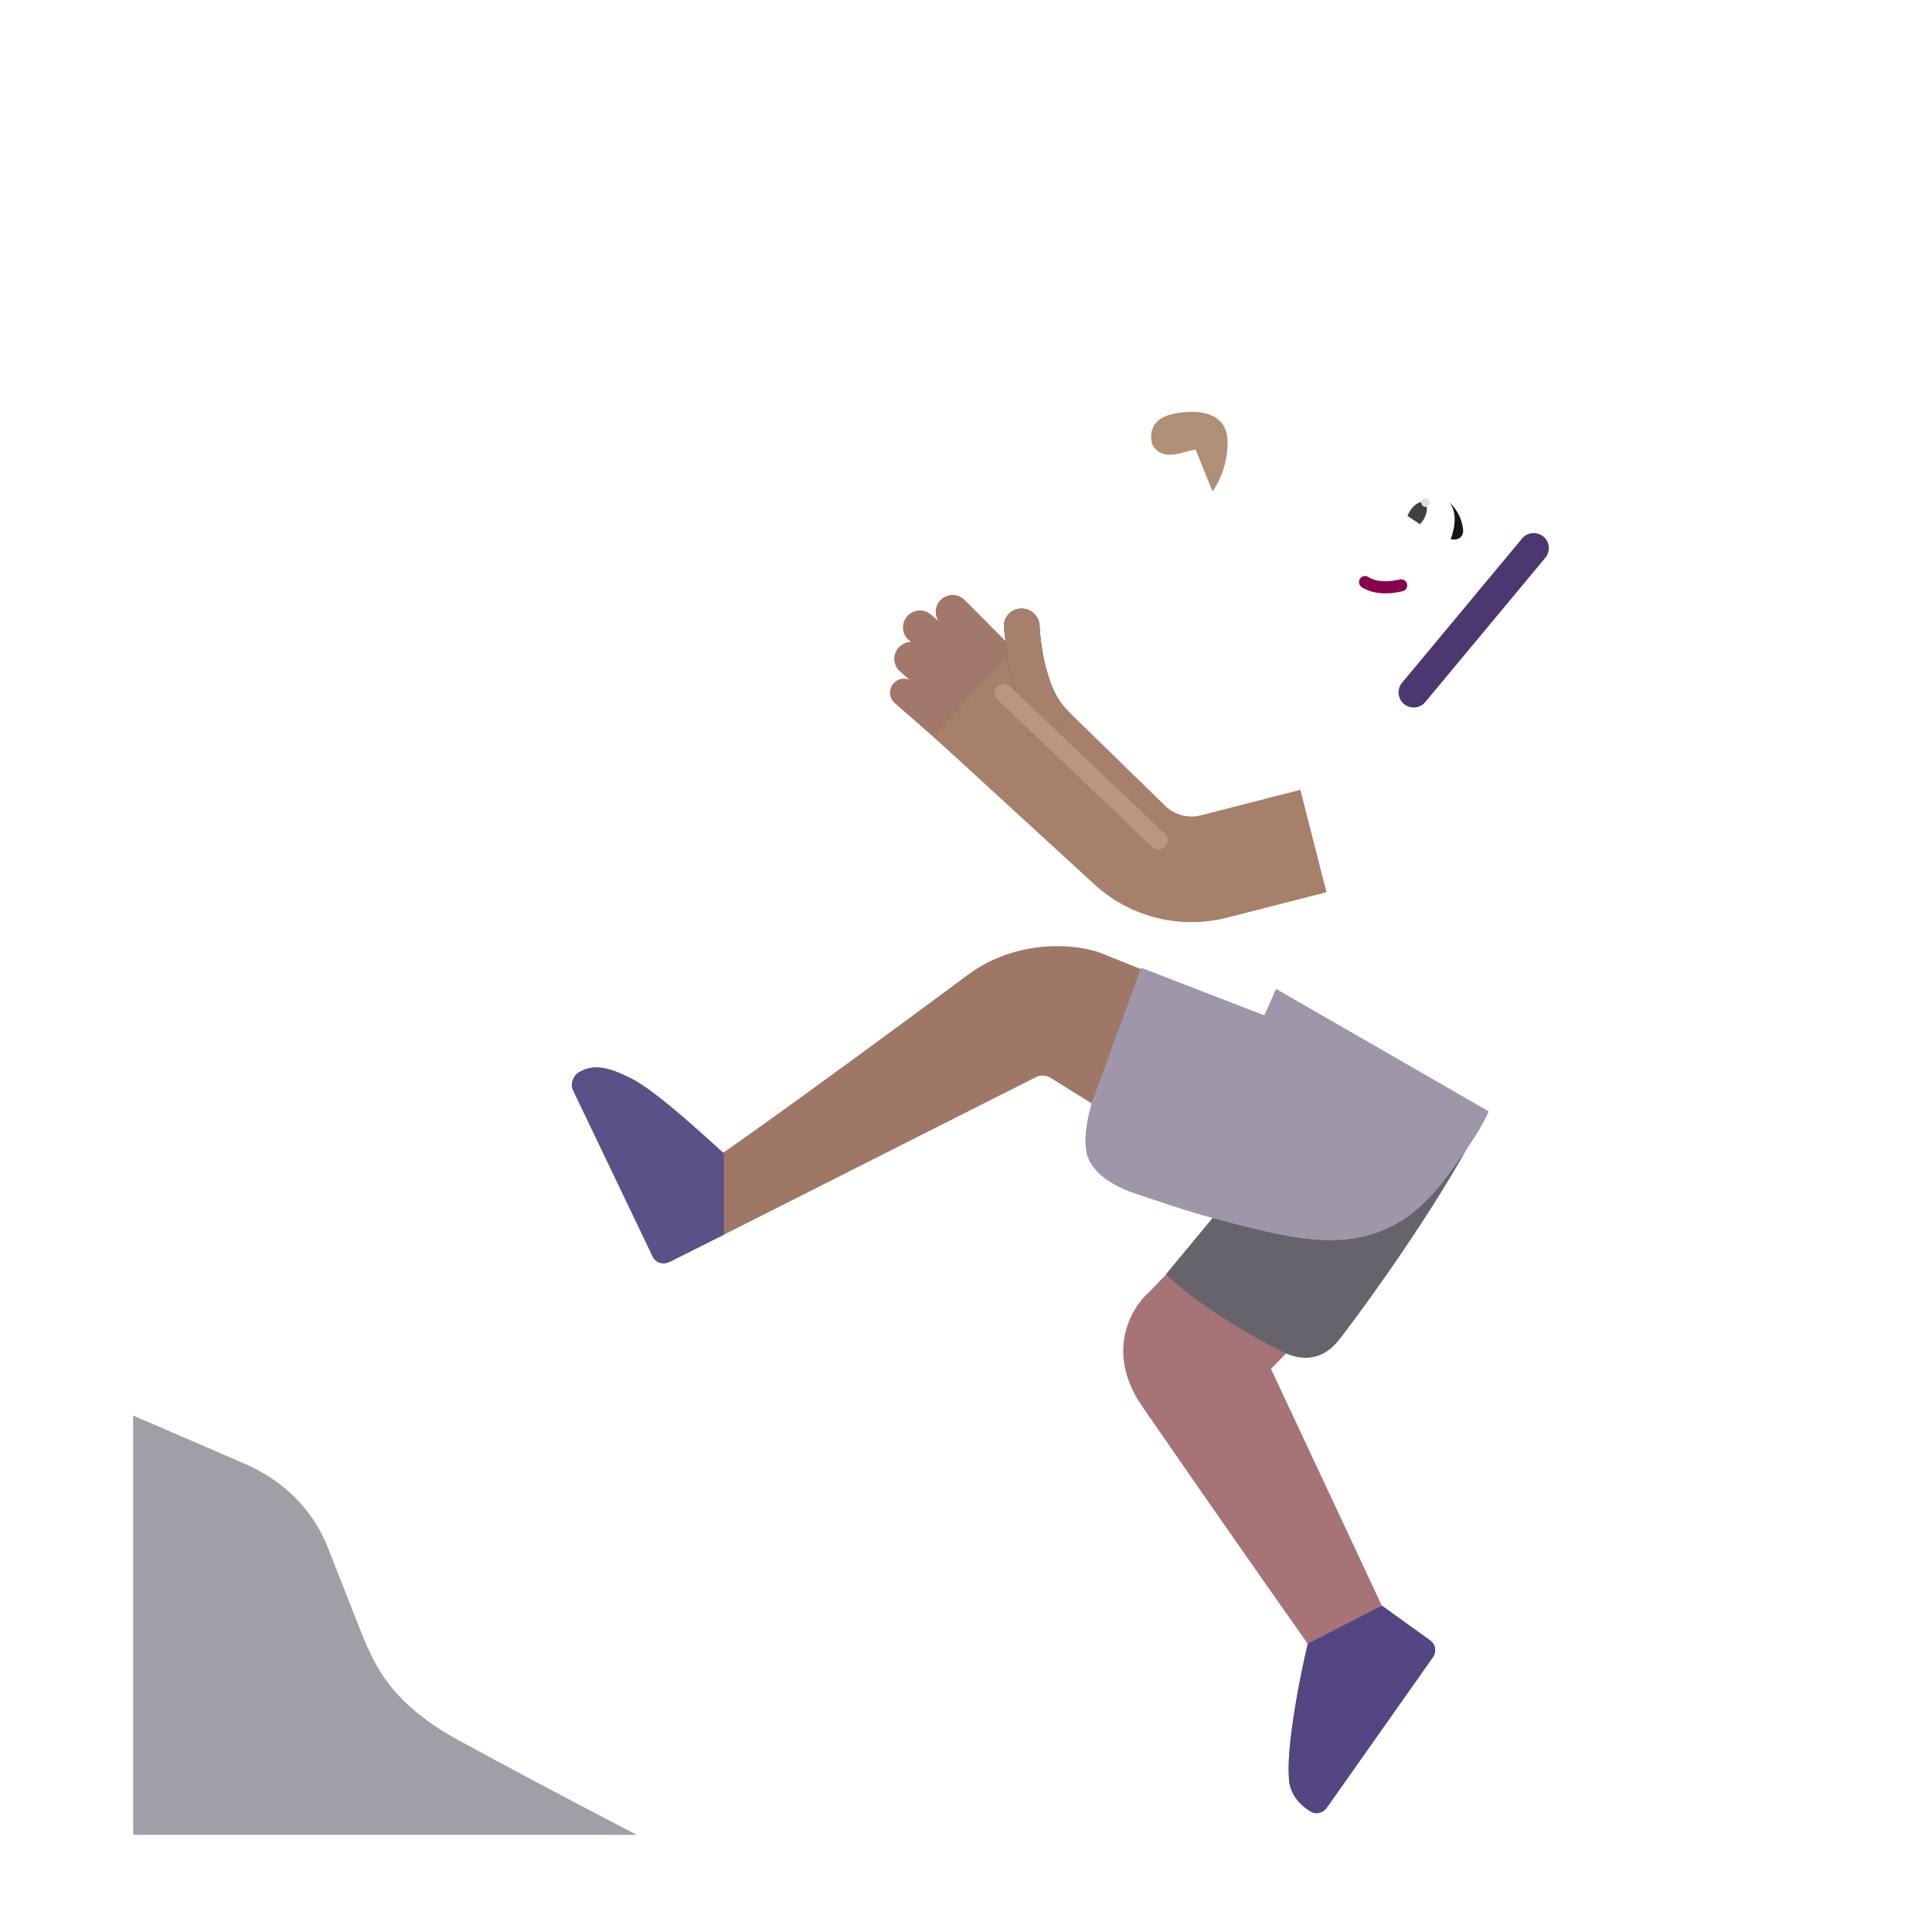 <svg xmlns="http://www.w3.org/2000/svg" width="3em" height="3em" viewBox="0 0 32 32"><g fill="none"><path fill="url(#)" d="M2.205 30.391v-8.953l5.204-1.977l2.513 1.29c-.22-.383.6-.538 1.07.43c.235.48-.113 1.812-.597 2.421l-1.32 1.48a.4.4 0 0 0 .023.556l5 4.753z"/><path fill="url(#)" d="M2.205 30.391v-8.953l5.204-1.977l2.513 1.29c-.22-.383.6-.538 1.07.43c.235.48-.113 1.812-.597 2.421l-1.32 1.48a.4.4 0 0 0 .023.556l5 4.753z"/><path fill="url(#)" d="M9.44 17.385a.93.93 0 0 1 .457-.698l-7.692 2.651V22c.68-.275 2.227-.92 3.284-1.415c.886-.414 1.715-.409 2.178-.289l3.341.924l-1.32-2.768c-.248-.52-.303-.66-.248-1.066"/><path fill="url(#)" d="M9.44 17.385a.93.93 0 0 1 .457-.698l-7.692 2.651V22c.68-.275 2.227-.92 3.284-1.415c.886-.414 1.715-.409 2.178-.289l3.341.924l-1.32-2.768c-.248-.52-.303-.66-.248-1.066"/><path fill="url(#)" d="M9.44 17.385a.93.93 0 0 1 .457-.698l-7.692 2.651V22c.68-.275 2.227-.92 3.284-1.415c.886-.414 1.715-.409 2.178-.289l3.341.924l-1.32-2.768c-.248-.52-.303-.66-.248-1.066"/><path fill="url(#)" d="M9.44 17.385a.93.93 0 0 1 .457-.698l-7.692 2.651V22c.68-.275 2.227-.92 3.284-1.415c.886-.414 1.715-.409 2.178-.289l3.341.924l-1.32-2.768c-.248-.52-.303-.66-.248-1.066"/><path fill="url(#)" d="M9.44 17.385a.93.93 0 0 1 .457-.698l-7.692 2.651V22c.68-.275 2.227-.92 3.284-1.415c.886-.414 1.715-.409 2.178-.289l3.341.924l-1.32-2.768c-.248-.52-.303-.66-.248-1.066"/><g filter="url(#)"><path fill="#A29EA7" d="M2.205 23.446v6.945h8.343a169 169 0 0 1-2.973-1.578c-1.038-.575-1.31-1.146-1.485-1.523c-.065-.141-.186-.451-.371-.924l-.285-.725c-.322-.816-.953-1.219-1.437-1.422z"/></g><path fill="url(#)" d="M14.652 15.126L2.205 19.488V2.446H18.15c-.4 2.851-1.233 8.86-1.49 10.68c-.183 1.303-.801 1.523-2.007 2"/><path fill="url(#)" d="M14.652 15.126L2.205 19.488V2.446H18.15c-.4 2.851-1.233 8.86-1.49 10.68c-.183 1.303-.801 1.523-2.007 2"/><path fill="url(#)" d="M14.652 15.126L2.205 19.488V2.446H18.15c-.4 2.851-1.233 8.86-1.49 10.68c-.183 1.303-.801 1.523-2.007 2"/><g filter="url(#)"><path fill="url(#)" d="m16.719 12.7l-.06.426c-.113.802-.39 1.194-.87 1.488l-.857-1.286L13.986 12a.232.232 0 0 1 .324-.323l-.127-.178a.28.28 0 0 1 .292-.433l-.024-.033a.28.28 0 1 1 .455-.323l.106.146a.28.28 0 0 1 .5-.223l.5.819l.026-.229a.293.293 0 0 1 .345-.254a.3.3 0 0 1 .238.345a4 4 0 0 0-.06.6c.001.39.072.613.158.788"/></g><g filter="url(#)"><path fill="url(#)" fill-rule="evenodd" d="M23.513 14.206c-3.618-1.712-4.891-4.456-5.481-6.545c-.111-.427.035-.996.59-1.09l.693-.157a.41.41 0 0 1 .476.341c.33 2.085 1.175 4.09 4.47 5.869z" clip-rule="evenodd"/></g><g filter="url(#)"><path stroke="url(#)" stroke-linecap="round" stroke-width=".5" d="M19.415 8.24c.07.492.482 1.784 1.58 3.02"/></g><path fill="url(#)" d="M10.07 2.446c.55 1.054 1.37 2.957 1.849 4.836c.78 3.062-.25 5.281-3.75 6.312a881 881 0 0 1-5.964 1.725V2.446z"/><path fill="url(#)" d="M10.07 2.446c.55 1.054 1.37 2.957 1.849 4.836c.78 3.062-.25 5.281-3.75 6.312a881 881 0 0 1-5.964 1.725V2.446z"/><path fill="url(#)" d="M10.07 2.446c.55 1.054 1.37 2.957 1.849 4.836c.78 3.062-.25 5.281-3.75 6.312a881 881 0 0 1-5.964 1.725V2.446z"/><g filter="url(#)"><path fill="url(#)" d="M13.789 2.402c.393 1.553.85 4.693.134 7.329a.276.276 0 0 0 .165.331a.23.23 0 0 0 .144.01c.378-.105.836-.512 1.153-1.287c.567-1.385 1.18-3.75 1.637-5.515l.226-.868z"/></g><g filter="url(#)"><path fill="url(#)" d="M19.135 2.446v9.588c0 .132.027.263.079.384l1.706 3.989l.42.137c.05.114.166.978.28.929a.225.225 0 0 0 .119-.295l-2.112-4.937a.5.5 0 0 1-.042-.207V2.446z"/></g><path fill="url(#)" d="M22.301 8.68c.032-.207.153-.27.45-.351a.7.7 0 0 0 .387-.248l-.458.994c-.21 0-.41-.188-.379-.395"/><path fill="url(#)" d="m24.45 19.442l1.906.63v.73a.953.953 0 1 1-1.906 0z"/><path fill="url(#)" d="m24.45 19.442l1.906.63v.73a.953.953 0 1 1-1.906 0z"/><path fill="url(#)" d="m24.45 19.442l1.906.63v.73a.953.953 0 1 1-1.906 0z"/><path fill="url(#)" d="M23.581 11.147h1.905v1.844h-1.905z" transform="rotate(7.73 23.58 11.147)"/><g filter="url(#)"><path fill="url(#)" d="M22.16 9.868c.278-.875.951-1.815 1.212-2.188l2.898 1.867l-.593 2.047a4.5 4.5 0 0 1-1.813 0c-.945-.21-2.067-.578-1.703-1.726"/><path fill="url(#)" d="M22.16 9.868c.278-.875.951-1.815 1.212-2.188l2.898 1.867l-.593 2.047a4.5 4.5 0 0 1-1.813 0c-.945-.21-2.067-.578-1.703-1.726"/></g><path fill="url(#)" fill-rule="evenodd" d="M24.524 18.355c.11 0 .2.09.2.2v.883a.2.2 0 0 1-.4 0v-.883c0-.11.09-.2.2-.2" clip-rule="evenodd"/><path fill="url(#)" fill-rule="evenodd" d="M24.335 19.404a.2.2 0 0 1 .255-.124l1.742.606a.2.2 0 1 1-.131.378l-1.743-.606a.2.2 0 0 1-.123-.254" clip-rule="evenodd"/><path fill="url(#)" fill-rule="evenodd" d="M24.335 19.404a.2.2 0 0 1 .255-.124l1.742.606a.2.2 0 1 1-.131.378l-1.743-.606a.2.2 0 0 1-.123-.254" clip-rule="evenodd"/><path fill="#86004D" fill-rule="evenodd" d="M22.526 9.586a.1.1 0 0 1 .139-.029c.085.056.25.103.52.041a.1.1 0 1 1 .045.195c-.308.071-.533.025-.675-.068a.1.1 0 0 1-.029-.139" clip-rule="evenodd"/><path fill="#1B131C" d="M24.234 8.777a.7.7 0 0 0-.223-.45c-.009.272-.167.4-.094.515c.096.15.33.117.317-.065"/><path fill="#fff" d="M23.653 8.196c-.201.031-.326.221-.387.32l.735.485c.257-.625-.075-.848-.348-.805"/><g filter="url(#)"><path fill="#A67377" d="m19.044 21.391l.39-.406l2.11 1.187l-.493.5l1.836 3.922l.8.576a.2.2 0 0 1 .047.277l-1.753 2.487c-.06.087-.171.127-.263.075c-.178-.102-.37-.296-.37-.579c-.037-.556.193-1.7.313-2.203a448 448 0 0 1-2.75-3.945c-.613-.9-.167-1.636.133-1.89"/><path fill="url(#)" d="m19.044 21.391l.39-.406l2.11 1.187l-.493.5l1.836 3.922l.8.576a.2.2 0 0 1 .047.277l-1.753 2.487c-.06.087-.171.127-.263.075c-.178-.102-.37-.296-.37-.579c-.037-.556.193-1.7.313-2.203a448 448 0 0 1-2.75-3.945c-.613-.9-.167-1.636.133-1.89"/><path fill="url(#)" d="m19.044 21.391l.39-.406l2.11 1.187l-.493.5l1.836 3.922l.8.576a.2.2 0 0 1 .047.277l-1.753 2.487c-.06.087-.171.127-.263.075c-.178-.102-.37-.296-.37-.579c-.037-.556.193-1.7.313-2.203a448 448 0 0 1-2.75-3.945c-.613-.9-.167-1.636.133-1.89"/></g><path fill="#544583" d="m22.889 26.595l.799.575a.2.2 0 0 1 .046.278l-1.753 2.486c-.06.087-.171.128-.263.075c-.178-.102-.37-.296-.37-.579c-.037-.556.193-1.7.313-2.203l-.002-.002z"/><path fill="url(#)" d="m22.889 26.595l.799.575a.2.2 0 0 1 .046.278l-1.753 2.486c-.06.087-.171.128-.263.075c-.178-.102-.37-.296-.37-.579c-.037-.556.193-1.7.313-2.203l-.002-.002z"/><path fill="url(#)" d="m22.889 26.595l.799.575a.2.2 0 0 1 .046.278l-1.753 2.486c-.06.087-.171.128-.263.075c-.178-.102-.37-.296-.37-.579c-.037-.556.193-1.7.313-2.203l-.002-.002z"/><path fill="url(#)" d="m22.889 26.595l.799.575a.2.2 0 0 1 .046.278l-1.753 2.486c-.06.087-.171.128-.263.075c-.178-.102-.37-.296-.37-.579c-.037-.556.193-1.7.313-2.203l-.002-.002z"/><path fill="url(#)" d="m22.889 26.595l.799.575a.2.2 0 0 1 .046.278l-1.753 2.486c-.06.087-.171.128-.263.075c-.178-.102-.37-.296-.37-.579c-.037-.556.193-1.7.313-2.203l-.002-.002z"/><path fill="url(#)" d="m23.679 8.788l.026-.04c.132-.216.144-.448.027-.519c-.116-.07-.317.047-.448.263l-.015.026z"/><path fill="#414141" d="m23.521 8.684l.053-.07c.073-.12.081-.25.018-.288c-.062-.038-.173.028-.246.148l-.035.071z"/><g filter="url(#)"><path fill="url(#)" d="m24.496 10.991l.445-1.156l.508-.758l1.672 1.32c-.052.086-.136.373-.055.829c.102.57-.14.968-.273 1.156s-.813.883-1.758.258c-.756-.5-.675-1.308-.54-1.649"/></g><circle cx="23.613" cy="8.324" r=".072" fill="#DFDFDF"/><path fill="url(#)" d="m22.473 13.344l-1.25 2.82l3.39 2.258c.563-.726 1.267-2.851 1.243-4.242c-.018-1.055-.436-1.404-1.102-1.765c-.316-.172-1.025-.28-1.398-.16s-.73.663-.883 1.09"/><path fill="url(#)" d="m22.473 13.344l-1.25 2.82l3.39 2.258c.563-.726 1.267-2.851 1.243-4.242c-.018-1.055-.436-1.404-1.102-1.765c-.316-.172-1.025-.28-1.398-.16s-.73.663-.883 1.09"/><path fill="url(#)" d="m22.473 13.344l-1.25 2.82l3.39 2.258c.563-.726 1.267-2.851 1.243-4.242c-.018-1.055-.436-1.404-1.102-1.765c-.316-.172-1.025-.28-1.398-.16s-.73.663-.883 1.09"/><path fill="url(#)" d="m22.473 13.344l-1.25 2.82l3.39 2.258c.563-.726 1.267-2.851 1.243-4.242c-.018-1.055-.436-1.404-1.102-1.765c-.316-.172-1.025-.28-1.398-.16s-.73.663-.883 1.09"/><path fill="url(#)" d="m22.473 13.344l-1.25 2.82l3.39 2.258c.563-.726 1.267-2.851 1.243-4.242c-.018-1.055-.436-1.404-1.102-1.765c-.316-.172-1.025-.28-1.398-.16s-.73.663-.883 1.09"/><path fill="url(#)" d="m22.473 13.344l-1.25 2.82l3.39 2.258c.563-.726 1.267-2.851 1.243-4.242c-.018-1.055-.436-1.404-1.102-1.765c-.316-.172-1.025-.28-1.398-.16s-.73.663-.883 1.09"/><g filter="url(#)"><path fill="#67636C" d="m19.313 21.104l.969-1.17l4.058-.988c-.765 1.394-2 3.052-2.187 3.277c-.234.281-.555.34-.89.176c-.813-.4-1.61-.947-1.95-1.295"/><path fill="url(#)" d="m19.313 21.104l.969-1.17l4.058-.988c-.765 1.394-2 3.052-2.187 3.277c-.234.281-.555.34-.89.176c-.813-.4-1.61-.947-1.95-1.295"/><path fill="url(#)" d="m19.313 21.104l.969-1.17l4.058-.988c-.765 1.394-2 3.052-2.187 3.277c-.234.281-.555.34-.89.176c-.813-.4-1.61-.947-1.95-1.295"/><path fill="url(#)" d="m19.313 21.104l.969-1.17l4.058-.988c-.765 1.394-2 3.052-2.187 3.277c-.234.281-.555.34-.89.176c-.813-.4-1.61-.947-1.95-1.295"/></g><g filter="url(#)"><path fill="#9F7767" d="m18.274 15.801l.797.32l-.836 2.25l-.834-.519a.25.25 0 0 0-.245-.01l-6.036 3.047a.2.2 0 0 1-.27-.091l-1.33-2.759c-.047-.095-.03-.215.06-.272c.24-.153.505-.097.905.112c.381.2 1.143.895 1.492 1.215c1.1-.765 3.307-2.392 4.05-2.945c.837-.621 1.846-.517 2.247-.348"/><path fill="url(#)" d="m18.274 15.801l.797.32l-.836 2.25l-.834-.519a.25.25 0 0 0-.245-.01l-6.036 3.047a.2.2 0 0 1-.27-.091l-1.33-2.759c-.047-.095-.03-.215.06-.272c.24-.153.505-.097.905.112c.381.2 1.143.895 1.492 1.215c1.1-.765 3.307-2.392 4.05-2.945c.837-.621 1.846-.517 2.247-.348"/></g><g filter="url(#)"><path fill="#A7959B" d="m20.942 16.82l.195-.437l3.516 2.024c-.034.107-.239.498-.789 1.21c-.86 1.079-1.848 1.024-2.953.766c-1.106-.258-1.723-.492-2.063-.601c-.34-.11-.724-.306-.836-.64c-.09-.27.034-.78.102-.954l.782-2.137a.02.02 0 0 1 .026-.012z"/><path fill="url(#)" d="m20.942 16.82l.195-.437l3.516 2.024c-.034.107-.239.498-.789 1.21c-.86 1.079-1.848 1.024-2.953.766c-1.106-.258-1.723-.492-2.063-.601c-.34-.11-.724-.306-.836-.64c-.09-.27.034-.78.102-.954l.782-2.137a.02.02 0 0 1 .026-.012z"/><path fill="url(#)" d="m20.942 16.82l.195-.437l3.516 2.024c-.034.107-.239.498-.789 1.21c-.86 1.079-1.848 1.024-2.953.766c-1.106-.258-1.723-.492-2.063-.601c-.34-.11-.724-.306-.836-.64c-.09-.27.034-.78.102-.954l.782-2.137a.02.02 0 0 1 .026-.012z"/><path fill="url(#)" d="m20.942 16.82l.195-.437l3.516 2.024c-.034.107-.239.498-.789 1.21c-.86 1.079-1.848 1.024-2.953.766c-1.106-.258-1.723-.492-2.063-.601c-.34-.11-.724-.306-.836-.64c-.09-.27.034-.78.102-.954l.782-2.137a.02.02 0 0 1 .026-.012z"/></g><g filter="url(#)"><path fill="#9F97A9" d="m20.942 16.82l.195-.437l3.516 2.024c-.034.107-.239.498-.789 1.21c-.86 1.079-1.848 1.024-2.953.766c-1.106-.258-1.723-.492-2.063-.601c-.34-.11-.724-.306-.836-.64c-.09-.27.034-.78.102-.954l.782-2.137a.02.02 0 0 1 .026-.012z"/><path fill="url(#)" d="m20.942 16.82l.195-.437l3.516 2.024c-.034.107-.239.498-.789 1.21c-.86 1.079-1.848 1.024-2.953.766c-1.106-.258-1.723-.492-2.063-.601c-.34-.11-.724-.306-.836-.64c-.09-.27.034-.78.102-.954l.782-2.137a.02.02 0 0 1 .026-.012z"/><path fill="url(#)" d="m20.942 16.82l.195-.437l3.516 2.024c-.034.107-.239.498-.789 1.21c-.86 1.079-1.848 1.024-2.953.766c-1.106-.258-1.723-.492-2.063-.601c-.34-.11-.724-.306-.836-.64c-.09-.27.034-.78.102-.954l.782-2.137a.02.02 0 0 1 .026-.012z"/><path fill="url(#)" d="m20.942 16.82l.195-.437l3.516 2.024c-.034.107-.239.498-.789 1.21c-.86 1.079-1.848 1.024-2.953.766c-1.106-.258-1.723-.492-2.063-.601c-.34-.11-.724-.306-.836-.64c-.09-.27.034-.78.102-.954l.782-2.137a.02.02 0 0 1 .026-.012z"/></g><g filter="url(#)"><path fill="#5C5089" d="m11.989 20.45l-.91.455a.2.2 0 0 1-.27-.092l-1.32-2.758c-.046-.096 0-.23.09-.288c.241-.153.506-.097.906.112c.381.2 1.143.895 1.492 1.215l.012-.008z"/><path fill="url(#)" d="m11.989 20.45l-.91.455a.2.2 0 0 1-.27-.092l-1.32-2.758c-.046-.096 0-.23.09-.288c.241-.153.506-.097.906.112c.381.2 1.143.895 1.492 1.215l.012-.008z"/></g><path fill="url(#)" fill-rule="evenodd" d="M20.92 16.188a.25.25 0 0 1 .342-.092l3.629 2.09a.25.25 0 1 1-.25.433l-3.628-2.09a.25.25 0 0 1-.092-.34" clip-rule="evenodd"/><path fill="url(#)" fill-rule="evenodd" d="M20.92 16.188a.25.25 0 0 1 .342-.092l3.629 2.09a.25.25 0 1 1-.25.433l-3.628-2.09a.25.25 0 0 1-.092-.34" clip-rule="evenodd"/><path fill="url(#)" fill-rule="evenodd" d="M20.92 16.188a.25.25 0 0 1 .342-.092l3.629 2.09a.25.25 0 1 1-.25.433l-3.628-2.09a.25.25 0 0 1-.092-.34" clip-rule="evenodd"/><path fill="#AF8F76" d="M20.333 7.32c.003.395-.166.71-.25.817l-.282-.695l-.27.07c-.316.078-.437-.094-.456-.191c-.02-.098-.043-.387.37-.469c.415-.082.884-.023.888.469"/><path fill="url(#)" d="M20.333 7.32c.003.395-.166.71-.25.817l-.282-.695l-.27.07c-.316.078-.437-.094-.456-.191c-.02-.098-.043-.387.37-.469c.415-.082.884-.023.888.469"/><path fill="url(#)" d="M20.333 7.32c.003.395-.166.71-.25.817l-.282-.695l-.27.07c-.316.078-.437-.094-.456-.191c-.02-.098-.043-.387.37-.469c.415-.082.884-.023.888.469"/><path fill="#A17869" d="M14.814 11.64a.232.232 0 0 1 .305-.349l1.245 1.088l-.305.35z"/><path fill="url(#)" d="M14.814 11.64a.232.232 0 0 1 .305-.349l1.245 1.088l-.305.35z"/><path fill="#A17869" d="M14.89 11.107a.28.28 0 0 1 .367-.42l1.5 1.31l-.368.42z"/><path fill="url(#)" d="M14.89 11.107a.28.28 0 0 1 .367-.42l1.5 1.31l-.368.42z"/><path fill="#A17869" d="M15.041 10.592a.28.28 0 0 1 .368-.421l1.754 1.506l-.368.42z"/><path fill="url(#)" d="M15.041 10.592a.28.28 0 0 1 .368-.421l1.754 1.506l-.368.42z"/><circle cx="25.297" cy="9.737" r=".559" fill="url(#)"/><path fill="#4D3771" fill-rule="evenodd" d="M25.563 8.886a.25.25 0 0 1 .032.353l-1.992 2.394a.25.25 0 0 1-.384-.32L25.21 8.92a.25.25 0 0 1 .352-.033" clip-rule="evenodd"/><path fill="url(#)" fill-rule="evenodd" d="M25.563 8.886a.25.25 0 0 1 .032.353l-1.992 2.394a.25.25 0 0 1-.384-.32L25.21 8.92a.25.25 0 0 1 .352-.033" clip-rule="evenodd"/><path fill="url(#)" fill-rule="evenodd" d="M25.563 8.886a.25.25 0 0 1 .032.353l-1.992 2.394a.25.25 0 0 1-.384-.32L25.21 8.92a.25.25 0 0 1 .352-.033" clip-rule="evenodd"/><path fill="url(#)" fill-rule="evenodd" d="M25.563 8.886a.25.25 0 0 1 .032.353l-1.992 2.394a.25.25 0 0 1-.384-.32L25.21 8.92a.25.25 0 0 1 .352-.033" clip-rule="evenodd"/><g filter="url(#)"><path fill="url(#)" d="m26.96 10.452l-3.63-2.696a.22.22 0 0 1-.067-.288a4.8 4.8 0 0 1 .654-.866c.906-.957 1.909-.492 2.055-.438c.21.078.754.313 1.5 1.024c.875.834.742 1.703.476 2.226c-.167.33-.457.742-.663 1a.235.235 0 0 1-.326.038"/></g><g filter="url(#)"><path fill="url(#)" d="M24.96 7.834a.3.3 0 0 1 .423-.055l.984.757a.302.302 0 0 1-.368.479l-.984-.758a.3.3 0 0 1-.055-.423"/></g><path fill="#A17869" d="M15.614 10.361a.28.28 0 1 1 .367-.42l1.41 1.419l-.226.512z"/><path fill="url(#)" d="M15.614 10.361a.28.28 0 1 1 .367-.42l1.41 1.419l-.226.512z"/><g filter="url(#)"><path fill="#A6806A" fill-rule="evenodd" d="M18.113 14.635L15.458 12.2l1.259-1.372l2.59 2.527a.63.63 0 0 0 .581.15l1.65-.423l.433 1.696l-1.65.422a2.38 2.38 0 0 1-2.208-.565" clip-rule="evenodd"/></g><path fill="url(#)" d="M20.944 16.816c.654.302 1.479.99 2.021 2.231c.195.446.143.899-.041 1.322c-.619.264-1.291.183-2.013.014c-.906-.21-1.484-.406-1.85-.53q-.12-.042-.213-.071c-.34-.11-.724-.306-.836-.64c-.09-.27.034-.78.102-.954l.782-2.137a.02.02 0 0 1 .026-.012l2.02.782z"/><path fill="url(#)" d="M20.944 16.816c.654.302 1.479.99 2.021 2.231c.195.446.143.899-.041 1.322c-.619.264-1.291.183-2.013.014c-.906-.21-1.484-.406-1.85-.53q-.12-.042-.213-.071c-.34-.11-.724-.306-.836-.64c-.09-.27.034-.78.102-.954l.782-2.137a.02.02 0 0 1 .026-.012l2.02.782z"/><path fill="url(#)" d="M20.944 16.816c.654.302 1.479.99 2.021 2.231c.195.446.143.899-.041 1.322c-.619.264-1.291.183-2.013.014c-.906-.21-1.484-.406-1.85-.53q-.12-.042-.213-.071c-.34-.11-.724-.306-.836-.64c-.09-.27.034-.78.102-.954l.782-2.137a.02.02 0 0 1 .026-.012l2.02.782z"/><path fill="url(#)" d="m21.369 15.43l-.547-2.156c.64-.154 1.85-.479 2.09-.535c.45-.106 1.266-.154 1.465.816c.183.895-.518 1.18-.86 1.281z"/><path fill="url(#)" d="m21.369 15.43l-.547-2.156c.64-.154 1.85-.479 2.09-.535c.45-.106 1.266-.154 1.465.816c.183.895-.518 1.18-.86 1.281z"/><path fill="url(#)" d="m21.369 15.43l-.547-2.156c.64-.154 1.85-.479 2.09-.535c.45-.106 1.266-.154 1.465.816c.183.895-.518 1.18-.86 1.281z"/><path fill="#4D3C3D" d="m16.629 10.408l.079.643l.34 1.149l.69-.367c-.175-.184-.309-.336-.44-.875a4 4 0 0 1-.08-.598a.3.3 0 0 0-.312-.28a.293.293 0 0 0-.277.328"/><path fill="#A7806B" d="m16.629 10.408l.079.643l.34 1.149l.69-.367c-.175-.184-.309-.336-.44-.875a4 4 0 0 1-.08-.598a.3.3 0 0 0-.312-.28a.293.293 0 0 0-.277.328"/><g filter="url(#)"><path stroke="#BB957F" stroke-linecap="round" stroke-width=".3" d="m16.627 11.482l2.562 2.437"/></g><defs><radialGradient id="" cx="0" cy="0" r="1" gradientTransform="matrix(1.406 -8.031 17.41 3.049 7.356 28.844)" gradientUnits="userSpaceOnUse"><stop offset=".378" stop-color="#E2E0E4"/><stop offset="1" stop-color="#A297AD"/></radialGradient><radialGradient id="" cx="0" cy="0" r="1" gradientTransform="matrix(.312 -2.656 5.182 .61 9.887 22)" gradientUnits="userSpaceOnUse"><stop offset=".356" stop-color="#BCB9BE"/><stop offset="1" stop-color="#BCB9BE" stop-opacity="0"/></radialGradient><radialGradient id="" cx="0" cy="0" r="1" gradientTransform="rotate(155.431 3.04 10.792)scale(1.581 2.921)" gradientUnits="userSpaceOnUse"><stop offset=".126" stop-color="#958E9B"/><stop offset=".695" stop-color="#958E9B" stop-opacity="0"/></radialGradient><radialGradient id="" cx="0" cy="0" r="1" gradientTransform="matrix(5.219 -2.75 .521 .989 3.762 21.72)" gradientUnits="userSpaceOnUse"><stop offset=".457" stop-color="#9F9CA3"/><stop offset="1" stop-color="#9F9CA3" stop-opacity="0"/></radialGradient><radialGradient id="" cx="0" cy="0" r="1" gradientTransform="rotate(174.89 9.408 5.43)scale(3.859 10.476)" gradientUnits="userSpaceOnUse"><stop offset=".351" stop-color="#E3D5D2"/><stop offset="1" stop-color="#E3D5D2" stop-opacity="0"/></radialGradient><radialGradient id="" cx="0" cy="0" r="1" gradientTransform="rotate(66.687 4.36 19.092)scale(6.352 4.495)" gradientUnits="userSpaceOnUse"><stop offset=".28" stop-color="#9B7165"/><stop offset="1" stop-color="#764440"/></radialGradient><radialGradient id="" cx="0" cy="0" r="1" gradientTransform="matrix(9.96 -3.007 4.887 16.188 2.205 8.882)" gradientUnits="userSpaceOnUse"><stop offset=".897" stop-color="#D1CFD2" stop-opacity="0"/><stop offset=".982" stop-color="#E5E3E5"/></radialGradient><radialGradient id="" cx="0" cy="0" r="1" gradientTransform="matrix(2.875 -.812 1.051 3.721 13.012 7.72)" gradientUnits="userSpaceOnUse"><stop offset=".275" stop-color="#E2DFE2"/><stop offset="1" stop-color="#D6D4D7"/></radialGradient><radialGradient id="" cx="0" cy="0" r="1" gradientTransform="matrix(-.107 .679 -.533 -.084 22.83 8.396)" gradientUnits="userSpaceOnUse"><stop offset=".391" stop-color="#967866"/><stop offset="1" stop-color="#996F64"/></radialGradient><radialGradient id="" cx="0" cy="0" r="1" gradientTransform="matrix(0 -1.172 1.404 0 25.403 21.922)" gradientUnits="userSpaceOnUse"><stop stop-color="#5A3C98"/><stop offset="1" stop-color="#5A3C98" stop-opacity="0"/></radialGradient><radialGradient id="" cx="0" cy="0" r="1" gradientTransform="matrix(.391 .684 -1.703 .973 24.325 19.442)" gradientUnits="userSpaceOnUse"><stop stop-color="#413B69"/><stop offset="1" stop-color="#413B69" stop-opacity="0"/></radialGradient><radialGradient id="" cx="0" cy="0" r="1" gradientTransform="matrix(.005 -1.124 .936 .004 24.889 12.216)" gradientUnits="userSpaceOnUse"><stop stop-color="#AB7970"/><stop offset="1" stop-color="#935C58"/></radialGradient><radialGradient id="" cx="0" cy="0" r="1" gradientTransform="rotate(44.105 .378 32.912)scale(2.829 2.934)" gradientUnits="userSpaceOnUse"><stop offset=".164" stop-color="#967465"/><stop offset="1" stop-color="#9E7071"/></radialGradient><radialGradient id="" cx="0" cy="0" r="1" gradientTransform="rotate(119.268 10.167 12.107)scale(1.63 1.315)" gradientUnits="userSpaceOnUse"><stop stop-color="#734C58"/><stop offset="1" stop-color="#734C58" stop-opacity="0"/></radialGradient><radialGradient id="" cx="0" cy="0" r="1" gradientTransform="matrix(-.051 .156 -1.005 -.327 25.86 19.813)" gradientUnits="userSpaceOnUse"><stop stop-color="#63608C"/><stop offset="1" stop-color="#63608C" stop-opacity="0"/></radialGradient><radialGradient id="" cx="0" cy="0" r="1" gradientTransform="matrix(-2.234 -.906 .395 -.975 21.495 22.292)" gradientUnits="userSpaceOnUse"><stop offset=".191" stop-color="#96626E"/><stop offset="1" stop-color="#9B6B73" stop-opacity="0"/></radialGradient><radialGradient id="" cx="0" cy="0" r="1" gradientTransform="rotate(-144.462 16.198 10.092)scale(.806 2.468)" gradientUnits="userSpaceOnUse"><stop stop-color="#5E598C"/><stop offset="1" stop-color="#5E598C" stop-opacity="0"/></radialGradient><radialGradient id="" cx="0" cy="0" r="1" gradientTransform="rotate(-171.191 12.78 13.413)scale(2.036 4.121)" gradientUnits="userSpaceOnUse"><stop offset=".54" stop-color="#4D407B" stop-opacity="0"/><stop offset="1" stop-color="#4D407B"/></radialGradient><radialGradient id="" cx="0" cy="0" r="1" gradientTransform="matrix(-1.859 -.297 .977 -6.12 22.95 28.532)" gradientUnits="userSpaceOnUse"><stop offset=".604" stop-color="#7A7996" stop-opacity="0"/><stop offset="1" stop-color="#7A7996"/></radialGradient><radialGradient id="" cx="0" cy="0" r="1" gradientTransform="rotate(174.089 13.277 6.193)scale(2.25 3.244)" gradientUnits="userSpaceOnUse"><stop offset=".094" stop-color="#5C4141"/><stop offset="1" stop-color="#442636"/></radialGradient><radialGradient id="" cx="0" cy="0" r="1" gradientTransform="rotate(136.273 10.01 11.872)scale(2.984 2.472)" gradientUnits="userSpaceOnUse"><stop stop-color="#9480C2"/><stop offset="1" stop-color="#8A6DC0" stop-opacity="0"/></radialGradient><radialGradient id="" cx="0" cy="0" r="1" gradientTransform="matrix(.281 1.359 -3.858 .798 23.7 12.016)" gradientUnits="userSpaceOnUse"><stop stop-color="#6D4E68"/><stop offset="1" stop-color="#6D4E68" stop-opacity="0"/></radialGradient><radialGradient id="" cx="0" cy="0" r="1" gradientTransform="matrix(-1.921 1.064 -.614 -1.11 22.637 14.452)" gradientUnits="userSpaceOnUse"><stop stop-color="#4C3384"/><stop offset="1" stop-color="#634B8B" stop-opacity="0"/></radialGradient><radialGradient id="" cx="0" cy="0" r="1" gradientTransform="matrix(.984 .469 -1.879 3.946 21.356 15.547)" gradientUnits="userSpaceOnUse"><stop offset=".206" stop-color="#877D9D"/><stop offset="1" stop-color="#877D9D" stop-opacity="0"/></radialGradient><radialGradient id="" cx="0" cy="0" r="1" gradientTransform="matrix(-.578 .453 -.914 -1.167 25.422 12.718)" gradientUnits="userSpaceOnUse"><stop stop-color="#412949"/><stop offset="1" stop-color="#765890" stop-opacity="0"/></radialGradient><radialGradient id="" cx="0" cy="0" r="1" gradientTransform="matrix(1.641 -2.328 1.898 1.338 20.544 22.063)" gradientUnits="userSpaceOnUse"><stop stop-color="#716170"/><stop offset="1" stop-color="#716170" stop-opacity="0"/></radialGradient><radialGradient id="" cx="0" cy="0" r="1" gradientTransform="matrix(.656 .484 -1.059 1.435 20.09 19.938)" gradientUnits="userSpaceOnUse"><stop stop-color="#948F8F"/><stop offset="1" stop-color="#948F8F" stop-opacity="0"/></radialGradient><radialGradient id="" cx="0" cy="0" r="1" gradientTransform="matrix(-1.875 1.75 -.853 -.914 21.965 19.86)" gradientUnits="userSpaceOnUse"><stop offset=".12" stop-color="#5E505B"/><stop offset="1" stop-color="#5E505B" stop-opacity="0"/></radialGradient><radialGradient id="" cx="0" cy="0" r="1" gradientTransform="matrix(-3.25 -1.344 .479 -1.159 22.45 18.125)" gradientUnits="userSpaceOnUse"><stop stop-color="#AEA0A5"/><stop offset="1" stop-color="#AEA0A5" stop-opacity="0"/></radialGradient><radialGradient id="" cx="0" cy="0" r="1" gradientTransform="matrix(-.297 .531 -3.088 -1.726 23.153 17.47)" gradientUnits="userSpaceOnUse"><stop stop-color="#816878"/><stop offset="1" stop-color="#816878" stop-opacity="0"/></radialGradient><radialGradient id="" cx="0" cy="0" r="1" gradientTransform="matrix(-3.25 -1.344 .479 -1.159 22.45 18.125)" gradientUnits="userSpaceOnUse"><stop stop-color="#AEA0A5"/><stop offset="1" stop-color="#AEA0A5" stop-opacity="0"/></radialGradient><radialGradient id="" cx="0" cy="0" r="1" gradientTransform="matrix(-.297 .531 -3.088 -1.726 23.153 17.47)" gradientUnits="userSpaceOnUse"><stop stop-color="#816878"/><stop offset="1" stop-color="#816878" stop-opacity="0"/></radialGradient><radialGradient id="" cx="0" cy="0" r="1" gradientTransform="matrix(.922 -1.281 2.368 1.704 10.387 19.626)" gradientUnits="userSpaceOnUse"><stop offset=".68" stop-color="#4A4476" stop-opacity="0"/><stop offset=".964" stop-color="#4A4476"/></radialGradient><radialGradient id="" cx="0" cy="0" r="1" gradientTransform="matrix(1.219 .68 -.212 .381 20.81 16.422)" gradientUnits="userSpaceOnUse"><stop stop-color="#A6CA7D"/><stop offset="1" stop-color="#A6CA7D" stop-opacity="0"/></radialGradient><radialGradient id="" cx="0" cy="0" r="1" gradientTransform="matrix(.703 -.094 .032 .241 19.83 7.026)" gradientUnits="userSpaceOnUse"><stop stop-color="#B89784"/><stop offset="1" stop-color="#B89784" stop-opacity="0"/></radialGradient><radialGradient id="" cx="0" cy="0" r="1" gradientTransform="matrix(.809 -.23 .161 .564 19.565 7.818)" gradientUnits="userSpaceOnUse"><stop offset=".105" stop-color="#804D4B"/><stop offset="1" stop-color="#905B57" stop-opacity="0"/></radialGradient><radialGradient id="" cx="0" cy="0" r="1" gradientTransform="rotate(83.69 7.3 18.914)scale(.817)" gradientUnits="userSpaceOnUse"><stop offset=".392" stop-color="#967371"/><stop offset="1" stop-color="#915666"/></radialGradient><radialGradient id="" cx="0" cy="0" r="1" gradientTransform="matrix(.137 .113 -.664 .801 24.801 9.922)" gradientUnits="userSpaceOnUse"><stop stop-color="#564975"/><stop offset="1" stop-color="#4D3A6E" stop-opacity="0"/></radialGradient><radialGradient id="" cx="0" cy="0" r="1" gradientTransform="rotate(129.693 11.56 10.062)scale(2.031 2.387)" gradientUnits="userSpaceOnUse"><stop offset=".045" stop-color="#4FBDFF"/><stop offset=".919" stop-color="#52ABE4"/></radialGradient><radialGradient id="" cx="0" cy="0" r="1" gradientTransform="matrix(.367 -.453 1.162 .942 25.512 8.625)" gradientUnits="userSpaceOnUse"><stop offset=".218" stop-color="#4B89D0"/><stop offset="1" stop-color="#337BCD"/></radialGradient><radialGradient id="" cx="0" cy="0" r="1" gradientTransform="rotate(-160.017 12.49 7.03)scale(3.292 1.495)" gradientUnits="userSpaceOnUse"><stop stop-color="#AEA0A4"/><stop offset="1" stop-color="#AEA0A4" stop-opacity="0"/></radialGradient><radialGradient id="" cx="0" cy="0" r="1" gradientTransform="matrix(1.156 -3.312 9.264 3.234 19.59 19.876)" gradientUnits="userSpaceOnUse"><stop offset=".771" stop-color="#A49BA8" stop-opacity="0"/><stop offset="1" stop-color="#7E7776"/></radialGradient><radialGradient id="" cx="0" cy="0" r="1" gradientTransform="rotate(78.869 -2.238 19.943)scale(2.509 .74)" gradientUnits="userSpaceOnUse"><stop stop-color="#ADA2A2"/><stop offset="1" stop-color="#ADA2A2" stop-opacity="0"/></radialGradient><radialGradient id="" cx="0" cy="0" r="1" gradientTransform="rotate(98.903 6.205 16.293)scale(2.423 5.692)" gradientUnits="userSpaceOnUse"><stop offset=".274" stop-color="#8E6BB9"/><stop offset="1" stop-color="#7B53B7"/></radialGradient><radialGradient id="" cx="0" cy="0" r="1" gradientTransform="matrix(-.974 .669 -.774 -1.127 24.407 13)" gradientUnits="userSpaceOnUse"><stop stop-color="#9E83CE"/><stop offset="1" stop-color="#9E83CE" stop-opacity="0"/></radialGradient><linearGradient id="" x1="11.287" x2="11.287" y1="30.391" y2="29.096" gradientUnits="userSpaceOnUse"><stop stop-color="#D2CDD5"/><stop offset="1" stop-color="#E3E1E5" stop-opacity="0"/></linearGradient><linearGradient id="" x1="5.169" x2="6.325" y1="17.969" y2="21.25" gradientUnits="userSpaceOnUse"><stop offset=".373" stop-color="#A9A5AD"/><stop offset="1" stop-color="#A5A2A8"/></linearGradient><linearGradient id="" x1="5.669" x2="6.012" y1="17.969" y2="18.938" gradientUnits="userSpaceOnUse"><stop offset=".142" stop-color="#948B99"/><stop offset="1" stop-color="#AAA6AE" stop-opacity="0"/></linearGradient><linearGradient id="" x1="13.262" x2="11.419" y1="2.282" y2="15.407" gradientUnits="userSpaceOnUse"><stop offset=".518" stop-color="#E5E3E5"/><stop offset="1" stop-color="#AE9EA8"/></linearGradient><linearGradient id="" x1="2.45" x2="12.981" y1="18.157" y2="14.001" gradientUnits="userSpaceOnUse"><stop offset=".293" stop-color="#9C93A5"/><stop offset="1" stop-color="#9C93A5" stop-opacity="0"/></linearGradient><linearGradient id="" x1="14.118" x2="16.719" y1="11.108" y2="15.626" gradientUnits="userSpaceOnUse"><stop offset=".368" stop-color="#908790"/><stop offset="1" stop-color="#908790" stop-opacity="0"/></linearGradient><linearGradient id="" x1="19.33" x2="21.303" y1="8.137" y2="11.082" gradientUnits="userSpaceOnUse"><stop stop-color="#A98374"/><stop offset="1" stop-color="#A98374" stop-opacity="0"/></linearGradient><linearGradient id="" x1="4.356" x2="6.731" y1="5.688" y2="13.969" gradientUnits="userSpaceOnUse"><stop stop-color="#C7C5C9"/><stop offset="1" stop-color="#C2BFC5"/></linearGradient><linearGradient id="" x1="5.637" x2="5.356" y1="14.579" y2="13.579" gradientUnits="userSpaceOnUse"><stop stop-color="#9D94A6"/><stop offset="1" stop-color="#C3C0C6" stop-opacity="0"/></linearGradient><linearGradient id="" x1="19.425" x2="20.784" y1="11.39" y2="16.05" gradientUnits="userSpaceOnUse"><stop stop-color="#489778"/><stop offset="1" stop-color="#648431"/></linearGradient><linearGradient id="" x1="24.95" x2="26.356" y1="20.735" y2="20.735" gradientUnits="userSpaceOnUse"><stop stop-color="#554682"/><stop offset="1" stop-color="#66619B"/></linearGradient><linearGradient id="" x1="24.724" x2="24.45" y1="18.997" y2="18.997" gradientUnits="userSpaceOnUse"><stop offset=".269" stop-color="#535478"/><stop offset="1" stop-color="#333061"/></linearGradient><linearGradient id="" x1="26.34" x2="24.324" y1="20.275" y2="19.438" gradientUnits="userSpaceOnUse"><stop stop-color="#40347F"/><stop offset="1" stop-color="#292557"/></linearGradient><linearGradient id="" x1="22.588" x2="21.188" y1="25.818" y2="26.453" gradientUnits="userSpaceOnUse"><stop stop-color="#C29B87"/><stop offset="1" stop-color="#AA7B78" stop-opacity="0"/></linearGradient><linearGradient id="" x1="23.11" x2="23.005" y1="28.356" y2="28.274" gradientUnits="userSpaceOnUse"><stop stop-color="#4B4386"/><stop offset="1" stop-color="#4B4386" stop-opacity="0"/></linearGradient><linearGradient id="" x1="23.508" x2="23.755" y1="8.68" y2="8.243" gradientUnits="userSpaceOnUse"><stop stop-color="#6F443D"/><stop offset="1" stop-color="#5A332D"/></linearGradient><linearGradient id="" x1="24.731" x2="22.544" y1="16.25" y2="12.438" gradientUnits="userSpaceOnUse"><stop stop-color="#8663C2"/><stop offset="1" stop-color="#7753A0"/></linearGradient><linearGradient id="" x1="14.026" x2="14.651" y1="17.292" y2="18.291" gradientUnits="userSpaceOnUse"><stop stop-color="#A3816F"/><stop offset="1" stop-color="#A3816F" stop-opacity="0"/></linearGradient><linearGradient id="" x1="19.981" x2="20.95" y1="20.54" y2="17.563" gradientUnits="userSpaceOnUse"><stop stop-color="#8C7786"/><stop offset="1" stop-color="#8C7786" stop-opacity="0"/></linearGradient><linearGradient id="" x1="19.981" x2="20.95" y1="20.54" y2="17.563" gradientUnits="userSpaceOnUse"><stop stop-color="#8C7786"/><stop offset="1" stop-color="#8C7786" stop-opacity="0"/></linearGradient><linearGradient id="" x1="22.952" x2="22.952" y1="17.125" y2="18.563" gradientUnits="userSpaceOnUse"><stop stop-color="#8BAD3A"/><stop offset="1" stop-color="#337267"/></linearGradient><linearGradient id="" x1="24.145" x2="24.376" y1="18.653" y2="18.208" gradientUnits="userSpaceOnUse"><stop offset=".457" stop-color="#3A5669"/><stop offset="1" stop-color="#417C62" stop-opacity="0"/></linearGradient><linearGradient id="" x1="15.466" x2="15.605" y1="12.149" y2="11.981" gradientUnits="userSpaceOnUse"><stop offset=".002" stop-color="#9E6A6D"/><stop offset="1" stop-color="#9E6A6D" stop-opacity="0"/></linearGradient><linearGradient id="" x1="15.674" x2="15.842" y1="11.72" y2="11.518" gradientUnits="userSpaceOnUse"><stop offset=".002" stop-color="#9E6A6D"/><stop offset="1" stop-color="#9E6A6D" stop-opacity="0"/></linearGradient><linearGradient id="" x1="15.94" x2="16.126" y1="11.324" y2="11.097" gradientUnits="userSpaceOnUse"><stop offset=".002" stop-color="#9E6A6D"/><stop offset="1" stop-color="#9E6A6D" stop-opacity="0"/></linearGradient><linearGradient id="" x1="24.794" x2="24.473" y1="10.276" y2="10.032" gradientUnits="userSpaceOnUse"><stop stop-color="#37234C"/><stop offset="1" stop-color="#37234C" stop-opacity="0"/></linearGradient><linearGradient id="" x1="23.34" x2="23.778" y1="10.829" y2="11.118" gradientUnits="userSpaceOnUse"><stop offset=".324" stop-color="#72687C"/><stop offset="1" stop-color="#72687C" stop-opacity="0"/></linearGradient><linearGradient id="" x1="16.358" x2="16.548" y1="11.096" y2="10.9" gradientUnits="userSpaceOnUse"><stop offset=".002" stop-color="#9E6A6D"/><stop offset="1" stop-color="#9E6A6D" stop-opacity="0"/></linearGradient><linearGradient id="" x1="23.059" x2="22.934" y1="15.157" y2="14.235" gradientUnits="userSpaceOnUse"><stop stop-color="#5A3E95"/><stop offset="1" stop-color="#7850B4" stop-opacity="0"/></linearGradient><filter id="" width="8.743" height="7.346" x="1.805" y="23.446" color-interpolation-filters="sRGB" filterUnits="userSpaceOnUse"><feFlood flood-opacity="0" result="BackgroundImageFix"/><feBlend in="SourceGraphic" in2="BackgroundImageFix" result="shape"/><feColorMatrix in="SourceAlpha" result="hardAlpha" values="0 0 0 0 0 0 0 0 0 0 0 0 0 0 0 0 0 0 127 0"/><feOffset dx="-.4" dy=".4"/><feGaussianBlur stdDeviation=".5"/><feComposite in2="hardAlpha" k2="-1" k3="1" operator="arithmetic"/><feColorMatrix values="0 0 0 0 0.635 0 0 0 0 0.608 0 0 0 0 0.671 0 0 0 1 0"/><feBlend in2="shape" result="effect1_innerShadow_4002_859"/><feColorMatrix in="SourceAlpha" result="hardAlpha" values="0 0 0 0 0 0 0 0 0 0 0 0 0 0 0 0 0 0 127 0"/><feOffset dx="-.1" dy=".1"/><feGaussianBlur stdDeviation=".5"/><feComposite in2="hardAlpha" k2="-1" k3="1" operator="arithmetic"/><feColorMatrix values="0 0 0 0 0.847 0 0 0 0 0.831 0 0 0 0 0.863 0 0 0 1 0"/><feBlend in2="effect1_innerShadow_4002_859" result="effect2_innerShadow_4002_859"/></filter><filter id="" width="4.276" height="5.599" x="13.194" y="9.765" color-interpolation-filters="sRGB" filterUnits="userSpaceOnUse"><feFlood flood-opacity="0" result="BackgroundImageFix"/><feBlend in="SourceGraphic" in2="BackgroundImageFix" result="shape"/><feGaussianBlur result="effect1_foregroundBlur_4002_859" stdDeviation=".375"/></filter><filter id="" width="6.514" height="7.799" x="17.997" y="6.407" color-interpolation-filters="sRGB" filterUnits="userSpaceOnUse"><feFlood flood-opacity="0" result="BackgroundImageFix"/><feBlend in="SourceGraphic" in2="BackgroundImageFix" result="shape"/><feColorMatrix in="SourceAlpha" result="hardAlpha" values="0 0 0 0 0 0 0 0 0 0 0 0 0 0 0 0 0 0 127 0"/><feOffset dx=".25"/><feGaussianBlur stdDeviation=".25"/><feComposite in2="hardAlpha" k2="-1" k3="1" operator="arithmetic"/><feColorMatrix values="0 0 0 0 0.714 0 0 0 0 0.541 0 0 0 0 0.494 0 0 0 1 0"/><feBlend in2="shape" result="effect1_innerShadow_4002_859"/></filter><filter id="" width="2.679" height="4.12" x="18.865" y="7.69" color-interpolation-filters="sRGB" filterUnits="userSpaceOnUse"><feFlood flood-opacity="0" result="BackgroundImageFix"/><feBlend in="SourceGraphic" in2="BackgroundImageFix" result="shape"/><feGaussianBlur result="effect1_foregroundBlur_4002_859" stdDeviation=".15"/></filter><filter id="" width="3.479" height="7.738" x="13.769" y="2.342" color-interpolation-filters="sRGB" filterUnits="userSpaceOnUse"><feFlood flood-opacity="0" result="BackgroundImageFix"/><feBlend in="SourceGraphic" in2="BackgroundImageFix" result="shape"/><feColorMatrix in="SourceAlpha" result="hardAlpha" values="0 0 0 0 0 0 0 0 0 0 0 0 0 0 0 0 0 0 127 0"/><feOffset dx="-.02" dy="-.06"/><feGaussianBlur stdDeviation=".05"/><feComposite in2="hardAlpha" k2="-1" k3="1" operator="arithmetic"/><feColorMatrix values="0 0 0 0 0.851 0 0 0 0 0.792 0 0 0 0 0.776 0 0 0 1 0"/><feBlend in2="shape" result="effect1_innerShadow_4002_859"/></filter><filter id="" width="2.822" height="15.029" x="19.135" y="2.446" color-interpolation-filters="sRGB" filterUnits="userSpaceOnUse"><feFlood flood-opacity="0" result="BackgroundImageFix"/><feBlend in="SourceGraphic" in2="BackgroundImageFix" result="shape"/><feColorMatrix in="SourceAlpha" result="hardAlpha" values="0 0 0 0 0 0 0 0 0 0 0 0 0 0 0 0 0 0 127 0"/><feOffset dx=".2"/><feGaussianBlur stdDeviation=".125"/><feComposite in2="hardAlpha" k2="-1" k3="1" operator="arithmetic"/><feColorMatrix values="0 0 0 0 0.224 0 0 0 0 0.475 0 0 0 0 0.361 0 0 0 1 0"/><feBlend in2="shape" result="effect1_innerShadow_4002_859"/></filter><filter id="" width="4.68" height="4.407" x="21.841" y="7.43" color-interpolation-filters="sRGB" filterUnits="userSpaceOnUse"><feFlood flood-opacity="0" result="BackgroundImageFix"/><feBlend in="SourceGraphic" in2="BackgroundImageFix" result="shape"/><feColorMatrix in="SourceAlpha" result="hardAlpha" values="0 0 0 0 0 0 0 0 0 0 0 0 0 0 0 0 0 0 127 0"/><feOffset dx="-.25" dy="-.25"/><feGaussianBlur stdDeviation=".25"/><feComposite in2="hardAlpha" k2="-1" k3="1" operator="arithmetic"/><feColorMatrix values="0 0 0 0 0.62 0 0 0 0 0.302 0 0 0 0 0.369 0 0 0 1 0"/><feBlend in2="shape" result="effect1_innerShadow_4002_859"/><feColorMatrix in="SourceAlpha" result="hardAlpha" values="0 0 0 0 0 0 0 0 0 0 0 0 0 0 0 0 0 0 127 0"/><feOffset dx=".25" dy=".15"/><feGaussianBlur stdDeviation=".15"/><feComposite in2="hardAlpha" k2="-1" k3="1" operator="arithmetic"/><feColorMatrix values="0 0 0 0 0.627 0 0 0 0 0.486 0 0 0 0 0.412 0 0 0 1 0"/><feBlend in2="effect1_innerShadow_4002_859" result="effect2_innerShadow_4002_859"/></filter><filter id="" width="5.316" height="9.197" x="18.605" y="20.835" color-interpolation-filters="sRGB" filterUnits="userSpaceOnUse"><feFlood flood-opacity="0" result="BackgroundImageFix"/><feBlend in="SourceGraphic" in2="BackgroundImageFix" result="shape"/><feColorMatrix in="SourceAlpha" result="hardAlpha" values="0 0 0 0 0 0 0 0 0 0 0 0 0 0 0 0 0 0 127 0"/><feOffset dx=".15" dy="-.15"/><feGaussianBlur stdDeviation=".25"/><feComposite in2="hardAlpha" k2="-1" k3="1" operator="arithmetic"/><feColorMatrix values="0 0 0 0 0.694 0 0 0 0 0.51 0 0 0 0 0.514 0 0 0 1 0"/><feBlend in2="shape" result="effect1_innerShadow_4002_859"/></filter><filter id="" width="2.864" height="4.018" x="24.407" y="8.877" color-interpolation-filters="sRGB" filterUnits="userSpaceOnUse"><feFlood flood-opacity="0" result="BackgroundImageFix"/><feBlend in="SourceGraphic" in2="BackgroundImageFix" result="shape"/><feColorMatrix in="SourceAlpha" result="hardAlpha" values="0 0 0 0 0 0 0 0 0 0 0 0 0 0 0 0 0 0 127 0"/><feOffset dx=".15" dy="-.2"/><feGaussianBlur stdDeviation=".3"/><feComposite in2="hardAlpha" k2="-1" k3="1" operator="arithmetic"/><feColorMatrix values="0 0 0 0 0.176 0 0 0 0 0.086 0 0 0 0 0.114 0 0 0 1 0"/><feBlend in2="shape" result="effect1_innerShadow_4002_859"/></filter><filter id="" width="5.527" height="3.544" x="18.813" y="18.946" color-interpolation-filters="sRGB" filterUnits="userSpaceOnUse"><feFlood flood-opacity="0" result="BackgroundImageFix"/><feBlend in="SourceGraphic" in2="BackgroundImageFix" result="shape"/><feColorMatrix in="SourceAlpha" result="hardAlpha" values="0 0 0 0 0 0 0 0 0 0 0 0 0 0 0 0 0 0 127 0"/><feOffset dx="-.5"/><feGaussianBlur stdDeviation=".5"/><feComposite in2="hardAlpha" k2="-1" k3="1" operator="arithmetic"/><feColorMatrix values="0 0 0 0 0.408 0 0 0 0 0.4 0 0 0 0 0.408 0 0 0 1 0"/><feBlend in2="shape" result="effect1_innerShadow_4002_859"/></filter><filter id="" width="9.577" height="5.489" x="9.494" y="15.421" color-interpolation-filters="sRGB" filterUnits="userSpaceOnUse"><feFlood flood-opacity="0" result="BackgroundImageFix"/><feBlend in="SourceGraphic" in2="BackgroundImageFix" result="shape"/><feColorMatrix in="SourceAlpha" result="hardAlpha" values="0 0 0 0 0 0 0 0 0 0 0 0 0 0 0 0 0 0 127 0"/><feOffset dy="-.25"/><feGaussianBlur stdDeviation=".375"/><feComposite in2="hardAlpha" k2="-1" k3="1" operator="arithmetic"/><feColorMatrix values="0 0 0 0 0.58 0 0 0 0 0.337 0 0 0 0 0.478 0 0 0 1 0"/><feBlend in2="shape" result="effect1_innerShadow_4002_859"/></filter><filter id="" width="6.672" height="5.002" x="17.981" y="15.538" color-interpolation-filters="sRGB" filterUnits="userSpaceOnUse"><feFlood flood-opacity="0" result="BackgroundImageFix"/><feBlend in="SourceGraphic" in2="BackgroundImageFix" result="shape"/><feColorMatrix in="SourceAlpha" result="hardAlpha" values="0 0 0 0 0 0 0 0 0 0 0 0 0 0 0 0 0 0 127 0"/><feOffset dy="-.5"/><feGaussianBlur stdDeviation=".375"/><feComposite in2="hardAlpha" k2="-1" k3="1" operator="arithmetic"/><feColorMatrix values="0 0 0 0 0.424 0 0 0 0 0.373 0 0 0 0 0.408 0 0 0 1 0"/><feBlend in2="shape" result="effect1_innerShadow_4002_859"/></filter><filter id="" width="6.922" height="5.002" x="17.981" y="15.538" color-interpolation-filters="sRGB" filterUnits="userSpaceOnUse"><feFlood flood-opacity="0" result="BackgroundImageFix"/><feBlend in="SourceGraphic" in2="BackgroundImageFix" result="shape"/><feColorMatrix in="SourceAlpha" result="hardAlpha" values="0 0 0 0 0 0 0 0 0 0 0 0 0 0 0 0 0 0 127 0"/><feOffset dx=".25" dy="-.5"/><feGaussianBlur stdDeviation=".375"/><feComposite in2="hardAlpha" k2="-1" k3="1" operator="arithmetic"/><feColorMatrix values="0 0 0 0 0.514 0 0 0 0 0.365 0 0 0 0 0.639 0 0 0 1 0"/><feBlend in2="shape" result="effect1_innerShadow_4002_859"/></filter><filter id="" width="2.568" height="3.646" x="9.471" y="17.28" color-interpolation-filters="sRGB" filterUnits="userSpaceOnUse"><feFlood flood-opacity="0" result="BackgroundImageFix"/><feBlend in="SourceGraphic" in2="BackgroundImageFix" result="shape"/><feColorMatrix in="SourceAlpha" result="hardAlpha" values="0 0 0 0 0 0 0 0 0 0 0 0 0 0 0 0 0 0 127 0"/><feOffset dx=".05" dy="-.4"/><feGaussianBlur stdDeviation=".2"/><feComposite in2="hardAlpha" k2="-1" k3="1" operator="arithmetic"/><feColorMatrix values="0 0 0 0 0.322 0 0 0 0 0.247 0 0 0 0 0.537 0 0 0 1 0"/><feBlend in2="shape" result="effect1_innerShadow_4002_859"/></filter><filter id="" width="4.913" height="4.647" x="23.235" y="5.854" color-interpolation-filters="sRGB" filterUnits="userSpaceOnUse"><feFlood flood-opacity="0" result="BackgroundImageFix"/><feBlend in="SourceGraphic" in2="BackgroundImageFix" result="shape"/><feColorMatrix in="SourceAlpha" result="hardAlpha" values="0 0 0 0 0 0 0 0 0 0 0 0 0 0 0 0 0 0 127 0"/><feOffset dy="-.15"/><feGaussianBlur stdDeviation=".3"/><feComposite in2="hardAlpha" k2="-1" k3="1" operator="arithmetic"/><feColorMatrix values="0 0 0 0 0.306 0 0 0 0 0.557 0 0 0 0 0.882 0 0 0 1 0"/><feBlend in2="shape" result="effect1_innerShadow_4002_859"/></filter><filter id="" width="1.588" height="1.361" x="24.897" y="7.716" color-interpolation-filters="sRGB" filterUnits="userSpaceOnUse"><feFlood flood-opacity="0" result="BackgroundImageFix"/><feBlend in="SourceGraphic" in2="BackgroundImageFix" result="shape"/><feColorMatrix in="SourceAlpha" result="hardAlpha" values="0 0 0 0 0 0 0 0 0 0 0 0 0 0 0 0 0 0 127 0"/><feOffset/><feGaussianBlur stdDeviation=".25"/><feComposite in2="hardAlpha" k2="-1" k3="1" operator="arithmetic"/><feColorMatrix values="0 0 0 0 0.137 0 0 0 0 0.482 0 0 0 0 0.796 0 0 0 1 0"/><feBlend in2="shape" result="effect1_innerShadow_4002_859"/></filter><filter id="" width="6.514" height="4.796" x="15.458" y="10.478" color-interpolation-filters="sRGB" filterUnits="userSpaceOnUse"><feFlood flood-opacity="0" result="BackgroundImageFix"/><feBlend in="SourceGraphic" in2="BackgroundImageFix" result="shape"/><feColorMatrix in="SourceAlpha" result="hardAlpha" values="0 0 0 0 0 0 0 0 0 0 0 0 0 0 0 0 0 0 127 0"/><feOffset dy="-.35"/><feGaussianBlur stdDeviation=".325"/><feComposite in2="hardAlpha" k2="-1" k3="1" operator="arithmetic"/><feColorMatrix values="0 0 0 0 0.584 0 0 0 0 0.38 0 0 0 0 0.408 0 0 0 1 0"/><feBlend in2="shape" result="effect1_innerShadow_4002_859"/></filter><filter id="" width="3.862" height="3.738" x="15.977" y="10.832" color-interpolation-filters="sRGB" filterUnits="userSpaceOnUse"><feFlood flood-opacity="0" result="BackgroundImageFix"/><feBlend in="SourceGraphic" in2="BackgroundImageFix" result="shape"/><feGaussianBlur result="effect1_foregroundBlur_4002_859" stdDeviation=".25"/></filter></defs></g></svg>